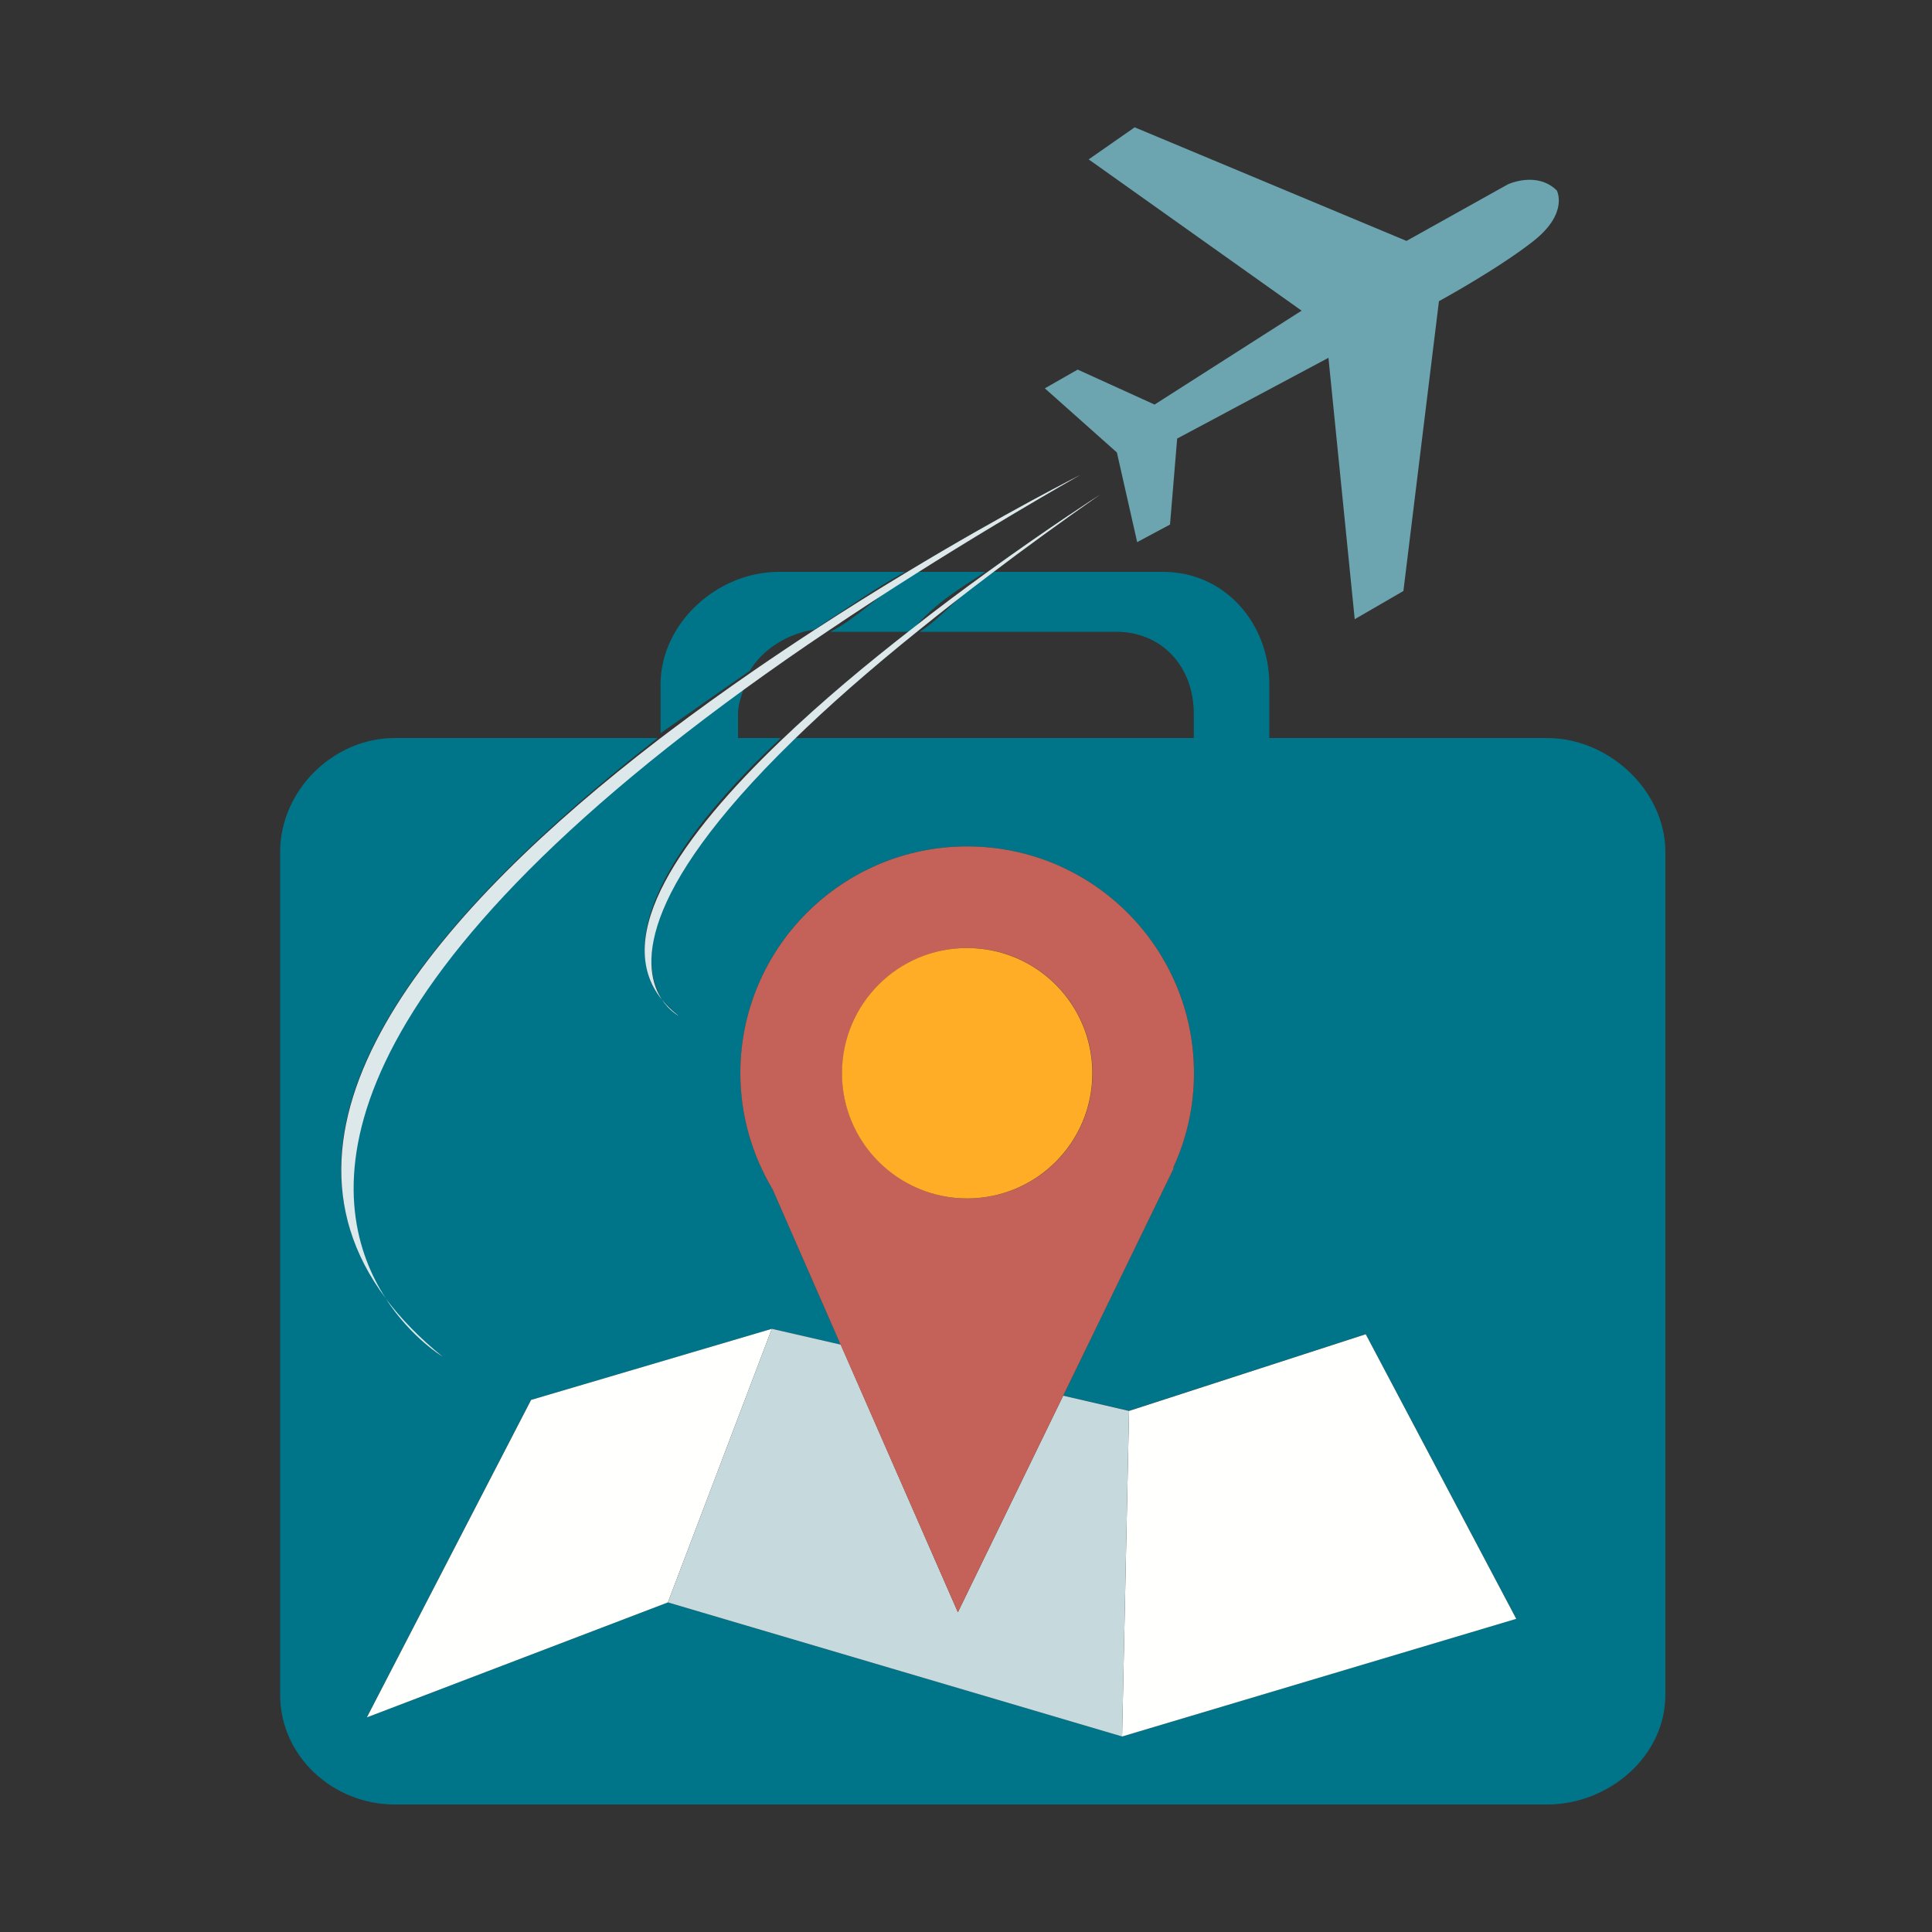 <?xml version="1.0" encoding="utf-8"?>
<!-- Generator: Adobe Illustrator 18.1.0, SVG Export Plug-In . SVG Version: 6.00 Build 0)  -->
<svg version="1.1" id="Layer_1" xmlns="http://www.w3.org/2000/svg" xmlns:xlink="http://www.w3.org/1999/xlink" x="0px" y="0px"
	 viewBox="0 0 1000 1000" enable-background="new 0 0 1000 1000" xml:space="preserve">
<rect x="0" y="0" width="1000" height="1000" fill="#333333" stroke="none"/>
<g>
	<path fill="none" d="M389.9,347.4c10.6-7.3,21.2-14.4,31.5-21.1C408,328.1,396.5,336.1,389.9,347.4z"/>
	<path fill="none" d="M429.9,327c-15.6,8-31.3,20.1-45,30.1c-1.3,4.1-2.9,7.8-2.9,12.3V382h22.2c21.1-16,44.7-39,67.2-55H429.9z"/>
	<path fill="none" d="M618,382v-12.6c0-24.1-16.3-42.4-40.3-42.4H476c-26.3,24-48,39-65.6,55H618z"/>
	<path fill="#007589" d="M800.8,382H657v-27.6c0-31.9-23.1-58.4-55-58.4h-88.7c-13.4,8-25.8,24-37.3,31h101.6
		c24.1,0,40.3,18.3,40.3,42.4V382H410.5c-83.3,80-77.8,119.7-67.9,134.8c2.4,2.9,5.2,6.1,8.7,8.7c0,0-4.7-2.8-8.7-8.9
		c-26.7-32.8,10.3-86.6,61.6-134.6H382v-12.6c0-4.5,1.6-8.8,2.9-12.9C154.2,524,169.1,625.7,199.2,672.1c7.7,10.3,17.6,20.3,29.6,30
		c0,0-16.1-10.4-29.2-30.7C130.3,579.1,229,469,340.4,382H204.3c-31.9,0-59.3,27.2-59.3,59v436.2c0,31.9,27.4,56.8,59.3,56.8h596.5
		c31.9,0,61.2-24.9,61.2-56.8V441C862,409.2,832.7,382,800.8,382z M580.8,898.8l-235.2-69.4l-155.8,59.5l85-164.3l124.7-36.8
		l35.6,8.2l-35.2-80.4c-10.5-17.6-16.7-38.1-16.7-60.1c0-64.8,52.5-117.4,117.4-117.4c64.8,0,117.4,52.6,117.4,117.4
		c0,17.5-4,34.1-10.8,49l0.4,0l-57.3,117.9l34.1,7.8l122.5-39.7l77.9,147.3L580.8,898.8z"/>
	<path fill="#007589" d="M421.4,325.9c16.5-10.7,32.3-21.9,47.1-29.9h-65.4c-31.9,0-61.2,26.6-61.2,58.4v25.1
		c16-11.2,31.4-22.1,46.2-32.3C394.8,335.9,408,327.8,421.4,325.9z"/>
	<path fill="#007589" d="M471.4,327c13.5-16,26.6-23,38.6-31h-35.5c-15.7,8-30.5,24-44.7,31H471.4z"/>
	<polygon fill="#FFFFFE" points="274.9,724.6 189.9,888.9 345.7,829.4 399.5,687.8 	"/>
	<polygon fill="#FFFFFE" points="584.4,730.3 580.8,898.8 784.8,837.9 706.9,690.6 	"/>
	<polygon fill="#C6DADE" points="550.3,722.4 495.8,834.5 435.2,696 399.5,687.8 345.7,829.4 580.8,898.8 584.4,730.3 	"/>
	<path fill="#C46158" d="M550.3,722.4l57.3-117.9l-0.4,0c6.9-14.9,10.8-31.5,10.8-49c0-64.8-52.5-117.4-117.4-117.4
		c-64.8,0-117.4,52.6-117.4,117.4c0,22,6.2,42.5,16.7,60.1l35.2,80.4l60.7,138.5L550.3,722.4z M565.5,555.5
		c0,35.8-29,64.8-64.8,64.8c-35.8,0-64.8-29-64.8-64.8c0-35.8,29-64.8,64.8-64.8C536.4,490.6,565.5,519.7,565.5,555.5z"/>
	<path fill="#FFAD26" d="M435.8,555.5c0,35.8,29,64.8,64.8,64.8c35.8,0,64.8-29,64.8-64.8c0-35.8-29-64.8-64.8-64.8
		C464.8,490.6,435.8,519.7,435.8,555.5z"/>
	<path fill="#6CA4B0" d="M588.6,280.6l17-9.1l3.7-44.5l78.3-41.8l13.6,135.3l25.2-14.6l18.4-150c0,0,30.6-16.7,49-31.2
		c18.3-14.5,12-26.1,12-26.1c-10.3-10.2-25.3-3.2-25.3-3.2L728,124.7L587.3,65.9l-23.8,16.6l110.2,78.3l-76.1,48.6l-39.8-18.1
		l-17,9.7l37.3,33.2L588.6,280.6z"/>
	<path fill="#DCE8EA" d="M199.7,672.1c-30.1-46.4-44.5-148.2,186.1-315.7c13.8-10,28.5-20.3,44.1-30.7c14.1-9.5,29-19.2,44.7-29.1
		c26-16.4,54-33.3,84.6-50.8c0,0-38.3,19.2-90.6,50.8c-14.8,8.9-30.6,18.8-47.1,29.5c-10.3,6.7-20.9,13.8-31.5,21.1
		c-14.8,10.2-29.7,20.9-44.5,32.1c-1.7,1.3-3.3,2.5-5,3.8C229,468.8,130.4,579.7,199.7,672.1z"/>
	<path fill="#DCE8EA" d="M229.1,702.2c-12-9.7-21.7-19.8-29.4-30C212.9,692.5,229.1,702.2,229.1,702.2z"/>
	<path fill="#DCE8EA" d="M404.2,383.3c-51.3,49.1-88.3,101.3-61.6,134.1c-9.9-15-15.4-52.9,67.9-134.1
		c17.6-17.2,39.2-36.3,65.6-57.5c11.5-9.3,23.9-19,37.3-29.1c17-12.9,35.6-26.4,56-40.7c0,0-25.2,16.1-59.2,40.7
		c-12,8.7-25.2,18.5-38.6,29.1C448.9,343.4,425.3,363.1,404.2,383.3z"/>
	<path fill="#DCE8EA" d="M351.3,525.8c-3.4-2.6-6.3-5.4-8.7-8.4C346.6,523.4,351.3,525.8,351.3,525.8z"/>
</g>
</svg>
